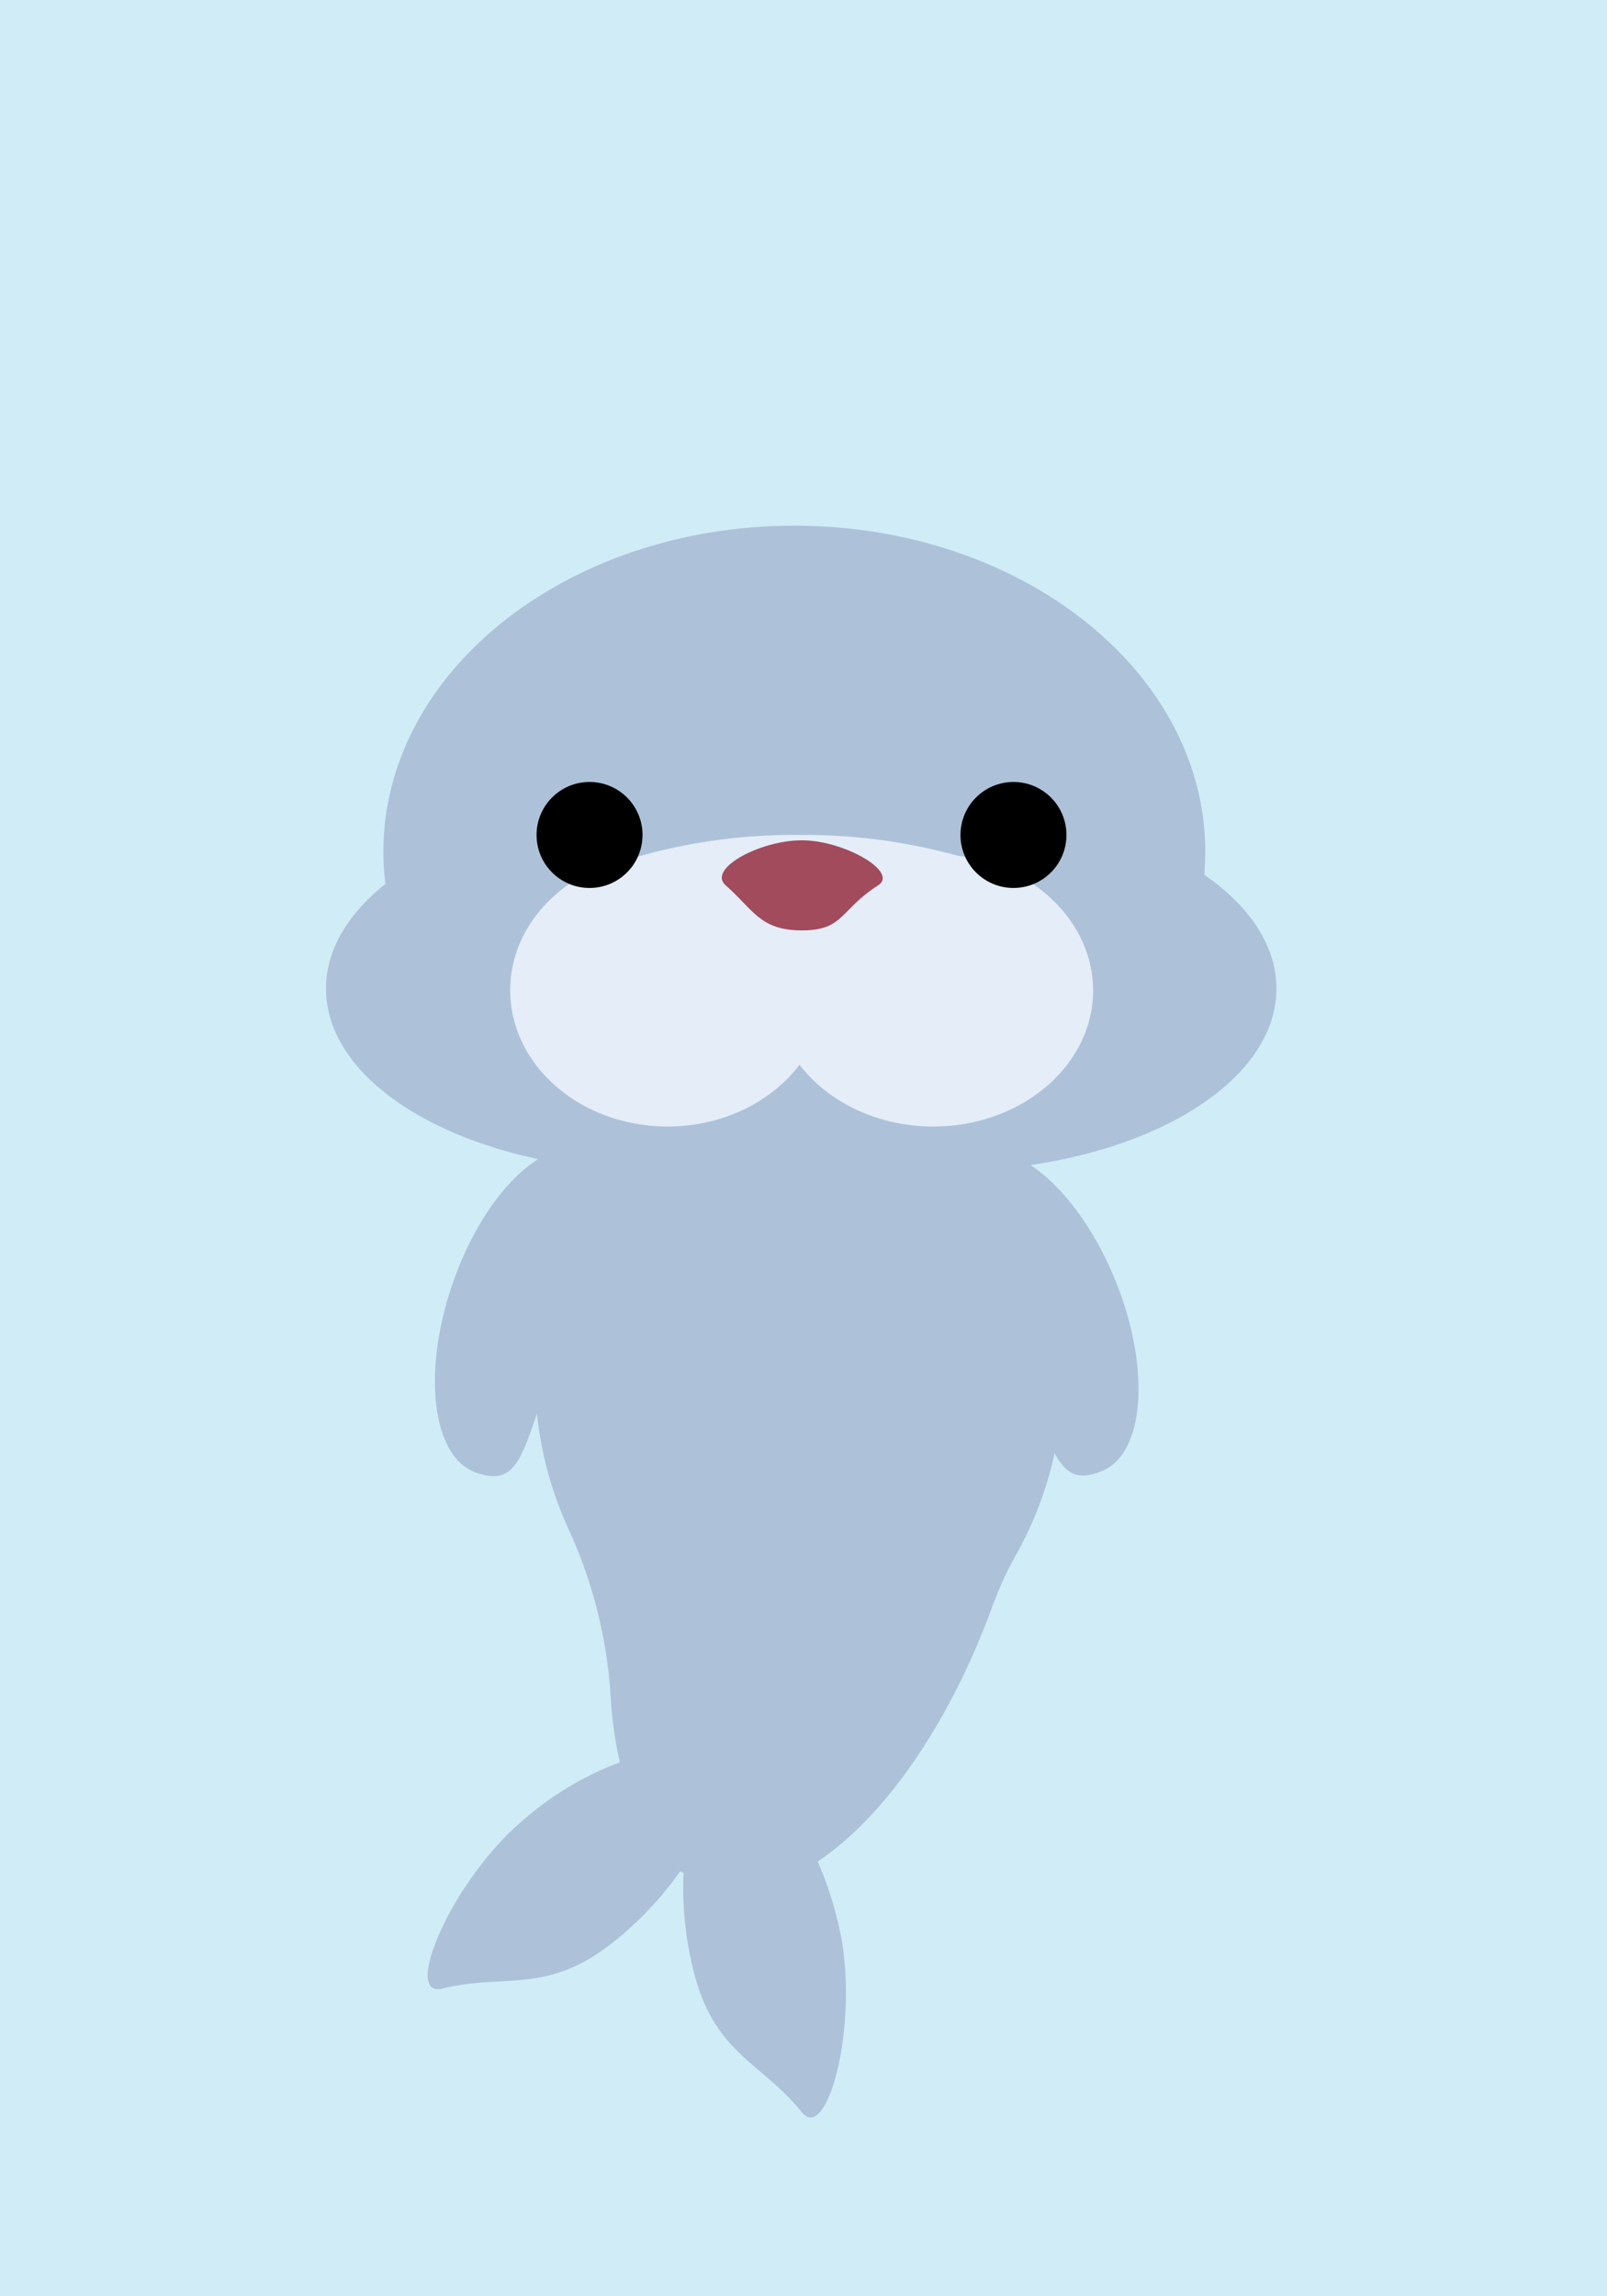 <svg id="Layer_1" data-name="Layer 1" xmlns="http://www.w3.org/2000/svg" viewBox="0 0 350 500"><defs><style>.cls-1{fill:#d0ecf6;}.cls-2{fill:#adc2d9;}.cls-3{fill:#e4edf8;}.cls-4{fill:#a14b5c;}</style></defs><title>sealCard</title><rect class="cls-1" width="350" height="500"/><path class="cls-2" d="M216.34,349.23a76.38,76.38,0,0,1,5.3-11.31A79.69,79.69,0,0,0,231.5,299c0-38.38-25.74-69.5-57.5-69.5s-57.5,31.12-57.5,69.5a80.68,80.68,0,0,0,7.3,33.91A102.14,102.14,0,0,1,133,369.45a88.55,88.55,0,0,0,2,14.29,68.56,68.56,0,0,0-21.21,12.71C98.24,409.7,87.5,435.2,96.35,433c14.15-3.51,23.31,1.81,38.86-11.45a74.49,74.49,0,0,0,12.91-14.06l.76.27a74.05,74.05,0,0,0,1.72,19.47c4.33,20,14.84,21.29,24,32.66,5.71,7.1,12.61-19.69,8.28-39.66a77.26,77.26,0,0,0-4.8-14.89C192.55,395.72,206.92,375.28,216.34,349.23Z"/><path class="cls-2" d="M120.48,297.13c-6.68,19.4-7.23,26.82-16.77,23.54S91.86,299,98.54,279.58s19.83-32.47,29.37-29.19S127.16,277.72,120.48,297.13Z"/><path class="cls-2" d="M222,297.69c7.67,19,8.59,26.41,17.95,22.65S250.68,298.08,243,279s-21.47-31.41-30.83-27.64S214.34,278.66,222,297.69Z"/><path class="cls-2" d="M262.28,190.47c.14-1.64.22-3.3.22-5,0-39.21-40.07-71-89.5-71s-89.5,31.79-89.5,71a57.12,57.12,0,0,0,.44,7C75.79,199,71,206.8,71,215.25c0,22,32.24,39.75,72,39.75,3.25,0,6.44-.13,9.57-.36a113,113,0,0,0,41.74-.17c3.81.34,7.71.53,11.69.53,39.76,0,72-17.8,72-39.75C278,205.88,272.11,197.27,262.28,190.47Z"/><path class="cls-3" d="M208.49,186.31a124.7,124.7,0,0,0-34.44-4.5,123.87,123.87,0,0,0-35,4.68c-15.9,2.58-27.93,14.64-27.93,29.14,0,16.38,15.36,29.66,34.3,29.66,12,0,22.58-5.35,28.71-13.44,6.22,8.09,16.94,13.44,29.14,13.44,19.22,0,34.81-13.28,34.81-29.66C238,200.77,225.22,188.47,208.49,186.31Z"/><circle cx="128.4" cy="181.81" r="11.54"/><circle cx="220.73" cy="181.81" r="11.54"/><path class="cls-4" d="M191.25,192.78c-8.3,5.28-7.43,9.81-16.6,9.81s-10.56-4.53-16.6-9.81c-4.08-3.57,7.43-9.81,16.6-9.81S195.82,189.87,191.25,192.78Z"/></svg>